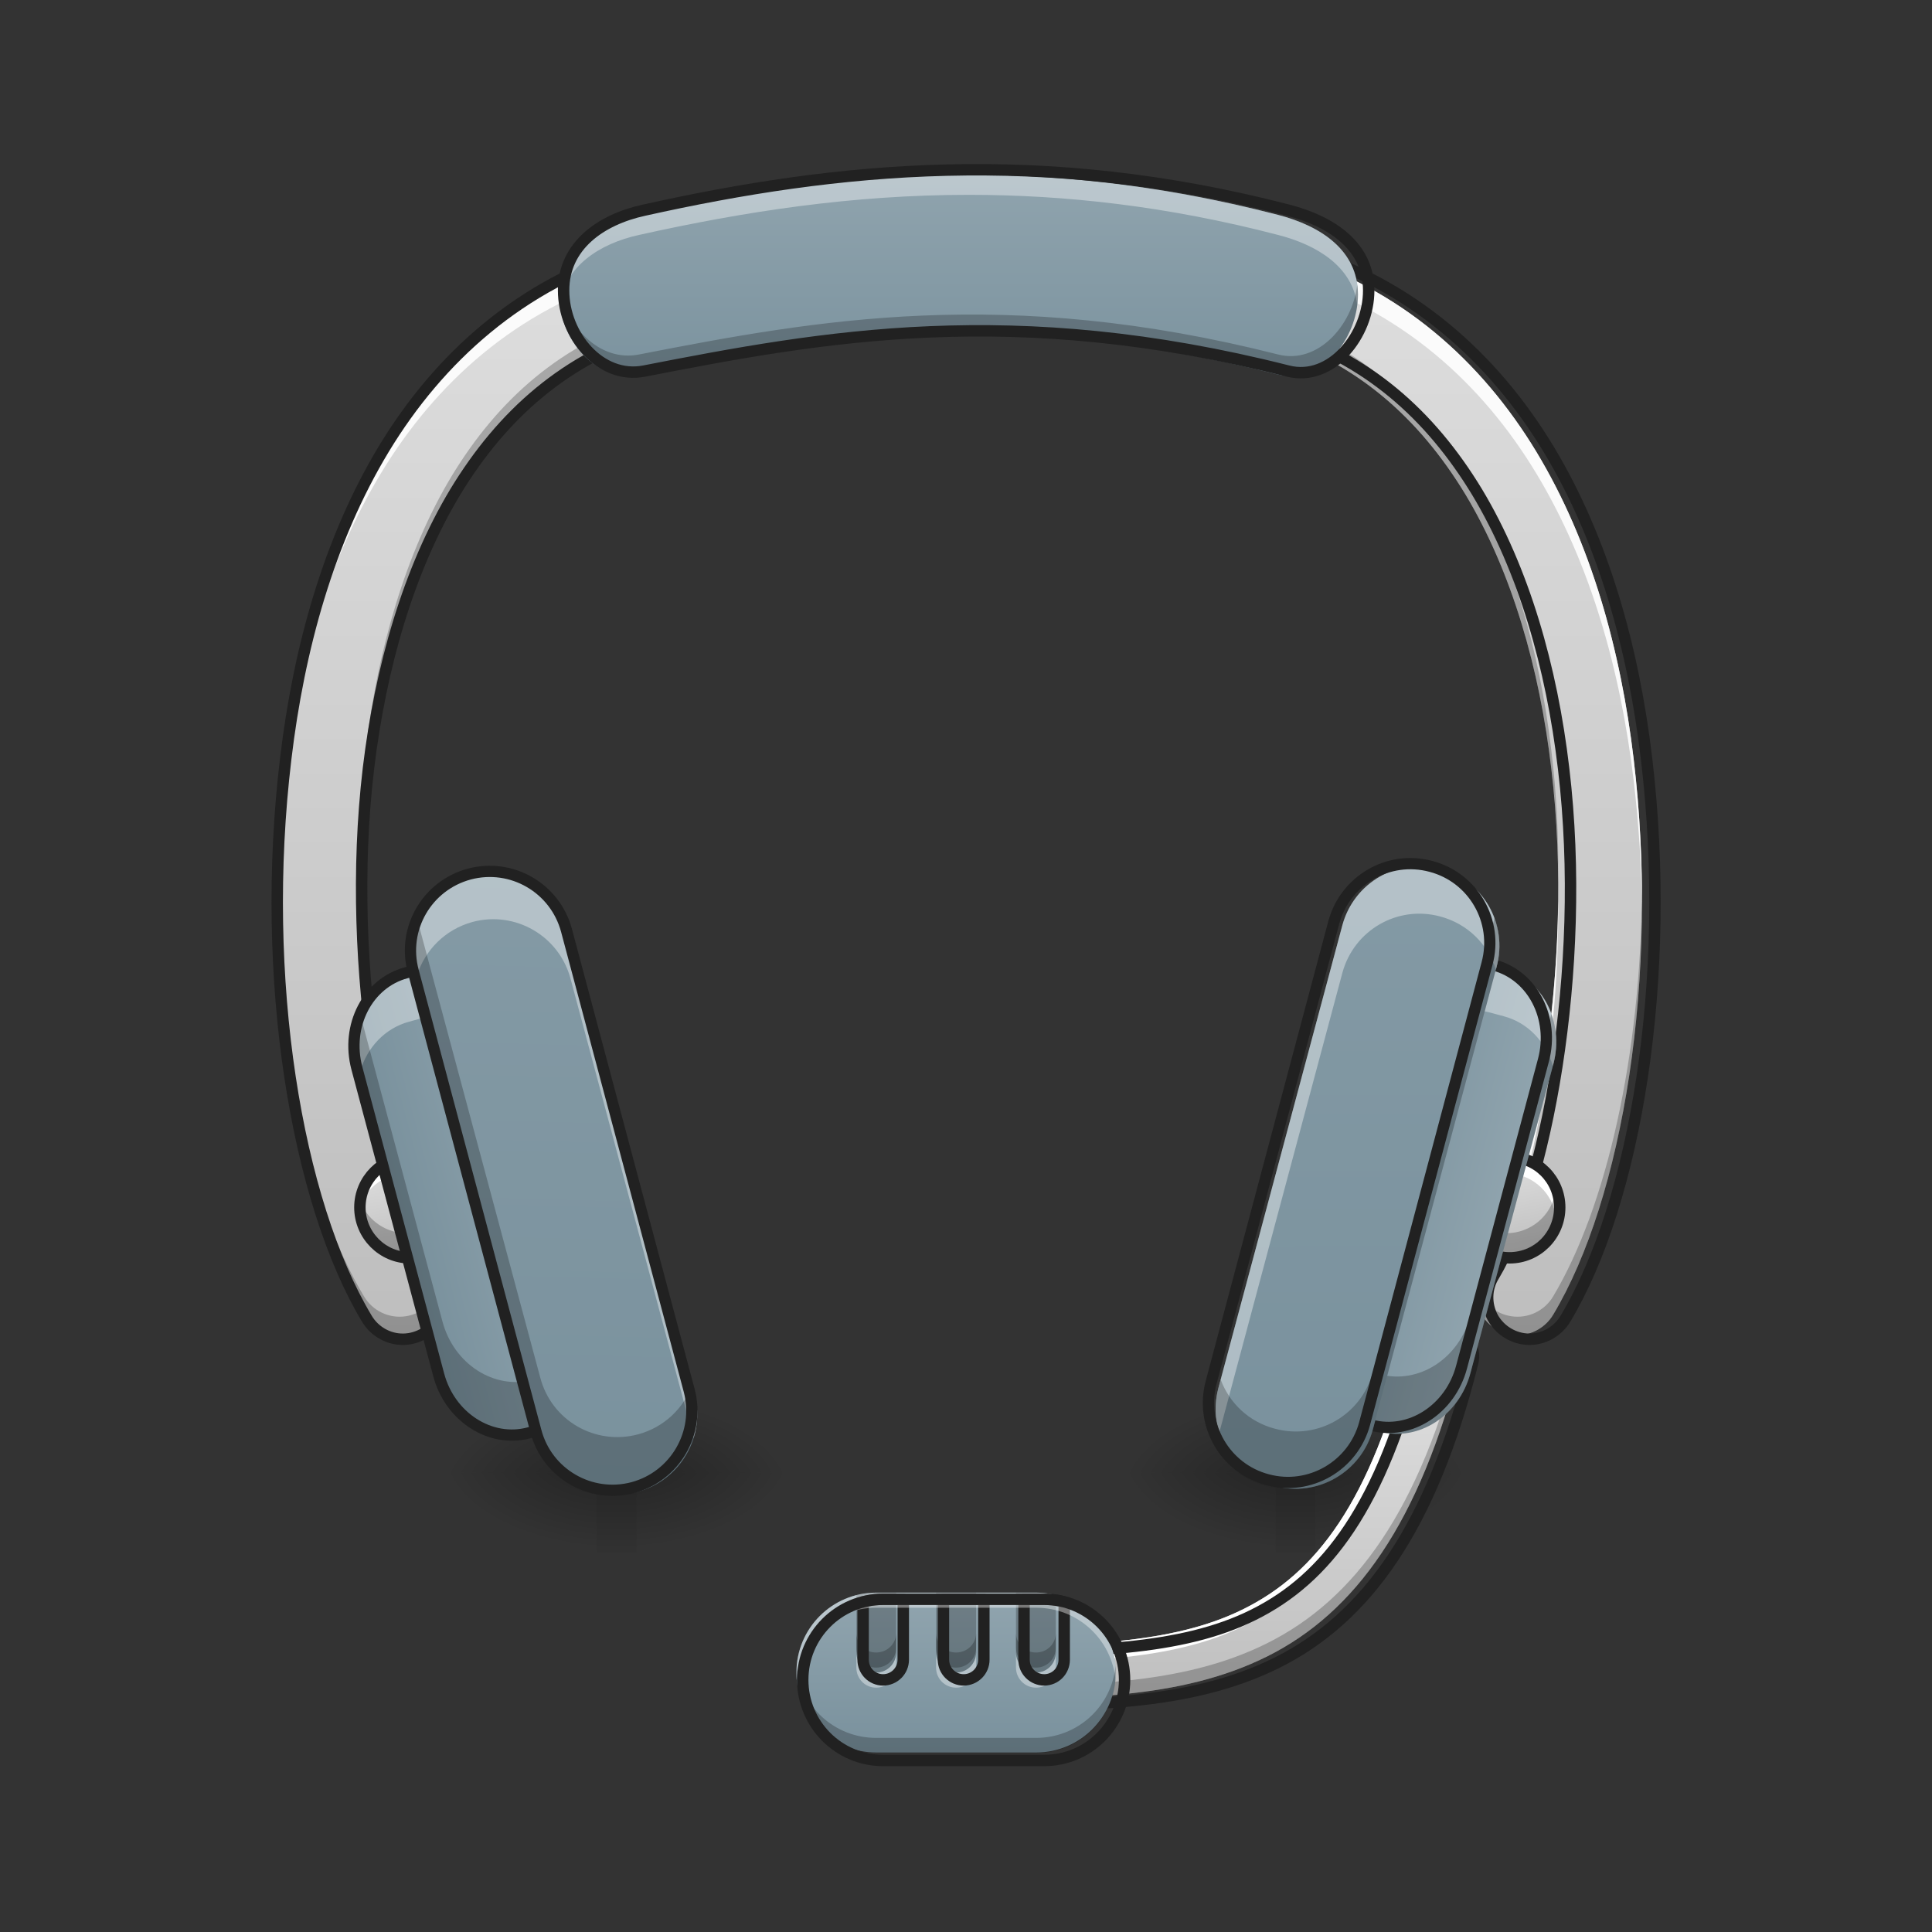 <?xml version="1.0" encoding="UTF-8"?>
<svg xmlns="http://www.w3.org/2000/svg" xmlns:xlink="http://www.w3.org/1999/xlink" width="32px" height="32px" viewBox="0 0 32 32" version="1.1">
<rect x="0" y="0" width="32" height="32" fill="#333333" stroke="none"/>
<defs>
<linearGradient id="linear0" gradientUnits="userSpaceOnUse" x1="169.333" y1="148.833" x2="169.333" y2="-168.667" gradientTransform="matrix(0.063,0,0,0.063,0,13.439)">
<stop offset="0" style="stop-color:rgb(74.118%,74.118%,74.118%);stop-opacity:1;"/>
<stop offset="1" style="stop-color:rgb(87.843%,87.843%,87.843%);stop-opacity:1;"/>
</linearGradient>
<linearGradient id="linear1" gradientUnits="userSpaceOnUse" x1="328.083" y1="148.833" x2="328.083" y2="-168.667" gradientTransform="matrix(0.063,0,0,0.063,0,13.439)">
<stop offset="0" style="stop-color:rgb(74.118%,74.118%,74.118%);stop-opacity:1;"/>
<stop offset="1" style="stop-color:rgb(87.843%,87.843%,87.843%);stop-opacity:1;"/>
</linearGradient>
<linearGradient id="linear2" gradientUnits="userSpaceOnUse" x1="254" y1="-105.167" x2="254" y2="-168.667" gradientTransform="matrix(0.063,0,0,0.063,0,13.439)">
<stop offset="0" style="stop-color:rgb(47.059%,56.471%,61.176%);stop-opacity:1;"/>
<stop offset="1" style="stop-color:rgb(56.471%,64.314%,68.235%);stop-opacity:1;"/>
</linearGradient>
<linearGradient id="linear3" gradientUnits="userSpaceOnUse" x1="254" y1="233.5" x2="254" y2="254.667" gradientTransform="matrix(0.003,0,0,0.063,20.797,9.8)">
<stop offset="0" style="stop-color:rgb(0%,0%,0%);stop-opacity:0.275;"/>
<stop offset="1" style="stop-color:rgb(0%,0%,0%);stop-opacity:0;"/>
</linearGradient>
<radialGradient id="radial0" gradientUnits="userSpaceOnUse" cx="450.909" cy="189.579" fx="450.909" fy="189.579" r="21.167" gradientTransform="matrix(0,-0.078,-0.141,-0,48.121,59.957)">
<stop offset="0" style="stop-color:rgb(0%,0%,0%);stop-opacity:0.314;"/>
<stop offset="0.222" style="stop-color:rgb(0%,0%,0%);stop-opacity:0.275;"/>
<stop offset="1" style="stop-color:rgb(0%,0%,0%);stop-opacity:0;"/>
</radialGradient>
<radialGradient id="radial1" gradientUnits="userSpaceOnUse" cx="450.909" cy="189.579" fx="450.909" fy="189.579" r="21.167" gradientTransform="matrix(-0,0.078,0.141,0,-5.203,-11.166)">
<stop offset="0" style="stop-color:rgb(0%,0%,0%);stop-opacity:0.314;"/>
<stop offset="0.222" style="stop-color:rgb(0%,0%,0%);stop-opacity:0.275;"/>
<stop offset="1" style="stop-color:rgb(0%,0%,0%);stop-opacity:0;"/>
</radialGradient>
<radialGradient id="radial2" gradientUnits="userSpaceOnUse" cx="450.909" cy="189.579" fx="450.909" fy="189.579" r="21.167" gradientTransform="matrix(-0,-0.078,0.141,-0,-5.203,59.957)">
<stop offset="0" style="stop-color:rgb(0%,0%,0%);stop-opacity:0.314;"/>
<stop offset="0.222" style="stop-color:rgb(0%,0%,0%);stop-opacity:0.275;"/>
<stop offset="1" style="stop-color:rgb(0%,0%,0%);stop-opacity:0;"/>
</radialGradient>
<radialGradient id="radial3" gradientUnits="userSpaceOnUse" cx="450.909" cy="189.579" fx="450.909" fy="189.579" r="21.167" gradientTransform="matrix(0,0.078,-0.141,0,48.121,-11.166)">
<stop offset="0" style="stop-color:rgb(0%,0%,0%);stop-opacity:0.314;"/>
<stop offset="0.222" style="stop-color:rgb(0%,0%,0%);stop-opacity:0.275;"/>
<stop offset="1" style="stop-color:rgb(0%,0%,0%);stop-opacity:0;"/>
</radialGradient>
<linearGradient id="linear4" gradientUnits="userSpaceOnUse" x1="254" y1="233.5" x2="254" y2="254.667" gradientTransform="matrix(0.003,0,0,0.063,9.551,9.8)">
<stop offset="0" style="stop-color:rgb(0%,0%,0%);stop-opacity:0.275;"/>
<stop offset="1" style="stop-color:rgb(0%,0%,0%);stop-opacity:0;"/>
</linearGradient>
<radialGradient id="radial4" gradientUnits="userSpaceOnUse" cx="450.909" cy="189.579" fx="450.909" fy="189.579" r="21.167" gradientTransform="matrix(0,-0.078,-0.141,-0,36.875,59.957)">
<stop offset="0" style="stop-color:rgb(0%,0%,0%);stop-opacity:0.314;"/>
<stop offset="0.222" style="stop-color:rgb(0%,0%,0%);stop-opacity:0.275;"/>
<stop offset="1" style="stop-color:rgb(0%,0%,0%);stop-opacity:0;"/>
</radialGradient>
<radialGradient id="radial5" gradientUnits="userSpaceOnUse" cx="450.909" cy="189.579" fx="450.909" fy="189.579" r="21.167" gradientTransform="matrix(-0,0.078,0.141,0,-16.449,-11.166)">
<stop offset="0" style="stop-color:rgb(0%,0%,0%);stop-opacity:0.314;"/>
<stop offset="0.222" style="stop-color:rgb(0%,0%,0%);stop-opacity:0.275;"/>
<stop offset="1" style="stop-color:rgb(0%,0%,0%);stop-opacity:0;"/>
</radialGradient>
<radialGradient id="radial6" gradientUnits="userSpaceOnUse" cx="450.909" cy="189.579" fx="450.909" fy="189.579" r="21.167" gradientTransform="matrix(-0,-0.078,0.141,-0,-16.449,59.957)">
<stop offset="0" style="stop-color:rgb(0%,0%,0%);stop-opacity:0.314;"/>
<stop offset="0.222" style="stop-color:rgb(0%,0%,0%);stop-opacity:0.275;"/>
<stop offset="1" style="stop-color:rgb(0%,0%,0%);stop-opacity:0;"/>
</radialGradient>
<radialGradient id="radial7" gradientUnits="userSpaceOnUse" cx="450.909" cy="189.579" fx="450.909" fy="189.579" r="21.167" gradientTransform="matrix(0,0.078,-0.141,0,36.875,-11.166)">
<stop offset="0" style="stop-color:rgb(0%,0%,0%);stop-opacity:0.314;"/>
<stop offset="0.222" style="stop-color:rgb(0%,0%,0%);stop-opacity:0.275;"/>
<stop offset="1" style="stop-color:rgb(0%,0%,0%);stop-opacity:0;"/>
</radialGradient>
<linearGradient id="linear5" gradientUnits="userSpaceOnUse" x1="111.125" y1="154.125" x2="105.833" y2="127.667" gradientTransform="matrix(0.063,0,0,0.063,18.168,11.123)">
<stop offset="0" style="stop-color:rgb(74.118%,74.118%,74.118%);stop-opacity:1;"/>
<stop offset="1" style="stop-color:rgb(87.843%,87.843%,87.843%);stop-opacity:1;"/>
</linearGradient>
<linearGradient id="linear6" gradientUnits="userSpaceOnUse" x1="111.125" y1="154.125" x2="105.833" y2="127.667" gradientTransform="matrix(0.063,0,0,0.063,-0.041,11.123)">
<stop offset="0" style="stop-color:rgb(74.118%,74.118%,74.118%);stop-opacity:1;"/>
<stop offset="1" style="stop-color:rgb(87.843%,87.843%,87.843%);stop-opacity:1;"/>
</linearGradient>
<linearGradient id="linear7" gradientUnits="userSpaceOnUse" x1="67.603" y1="158.926" x2="110.936" y2="158.926" gradientTransform="matrix(0.06,-0.016,0.016,0.06,-0.041,11.785)">
<stop offset="0" style="stop-color:rgb(47.059%,56.471%,61.176%);stop-opacity:1;"/>
<stop offset="1" style="stop-color:rgb(56.471%,64.314%,68.235%);stop-opacity:1;"/>
</linearGradient>
<linearGradient id="linear8" gradientUnits="userSpaceOnUse" x1="349.25" y1="222.917" x2="349.25" y2="127.667" gradientTransform="matrix(0.063,0,0,0.063,-0.041,14.431)">
<stop offset="0" style="stop-color:rgb(74.118%,74.118%,74.118%);stop-opacity:1;"/>
<stop offset="1" style="stop-color:rgb(87.843%,87.843%,87.843%);stop-opacity:1;"/>
</linearGradient>
<linearGradient id="linear9" gradientUnits="userSpaceOnUse" x1="379.561" y1="25.976" x2="422.894" y2="25.976" gradientTransform="matrix(0.06,0.016,-0.016,0.06,-0.041,11.785)">
<stop offset="0" style="stop-color:rgb(47.059%,56.471%,61.176%);stop-opacity:1;"/>
<stop offset="1" style="stop-color:rgb(56.471%,64.314%,68.235%);stop-opacity:1;"/>
</linearGradient>
<linearGradient id="linear10" gradientUnits="userSpaceOnUse" x1="428.452" y1="126.934" x2="324.364" y2="-261.53" gradientTransform="matrix(0.06,0.016,-0.016,0.06,-0.041,11.785)">
<stop offset="0" style="stop-color:rgb(47.059%,56.471%,61.176%);stop-opacity:1;"/>
<stop offset="1" style="stop-color:rgb(56.471%,64.314%,68.235%);stop-opacity:1;"/>
</linearGradient>
<linearGradient id="linear11" gradientUnits="userSpaceOnUse" x1="100.39" y1="279.593" x2="217.44" y2="-116.354" gradientTransform="matrix(0.06,-0.016,0.016,0.06,-0.041,11.785)">
<stop offset="0" style="stop-color:rgb(47.059%,56.471%,61.176%);stop-opacity:1;"/>
<stop offset="1" style="stop-color:rgb(56.471%,64.314%,68.235%);stop-opacity:1;"/>
</linearGradient>
<linearGradient id="linear12" gradientUnits="userSpaceOnUse" x1="254" y1="233.5" x2="254" y2="191.167" gradientTransform="matrix(0.063,0,0,0.063,-0.041,14.431)">
<stop offset="0" style="stop-color:rgb(47.059%,56.471%,61.176%);stop-opacity:1;"/>
<stop offset="1" style="stop-color:rgb(56.471%,64.314%,68.235%);stop-opacity:1;"/>
</linearGradient>
</defs>
<g id="surface1">
<path style=" stroke:none;fill-rule:nonzero;fill:url(#linear0);" d="M 10.57 4.191 C 10.508 4.195 10.445 4.203 10.387 4.223 C 8.559 4.773 7.215 5.984 6.309 7.48 C 5.402 8.98 4.91 10.766 4.695 12.574 C 4.262 16.188 4.875 19.852 6.027 21.773 C 6.152 21.984 6.383 22.117 6.629 22.113 C 6.875 22.109 7.102 21.973 7.223 21.758 C 7.34 21.539 7.332 21.277 7.203 21.066 C 6.371 19.676 5.66 16.066 6.055 12.734 C 6.254 11.07 6.715 9.465 7.48 8.191 C 8.25 6.922 9.301 5.98 10.781 5.539 C 11.113 5.441 11.324 5.113 11.27 4.77 C 11.219 4.43 10.914 4.18 10.57 4.191 Z M 10.57 4.191 "/>
<path style=" stroke:none;fill-rule:nonzero;fill:url(#linear1);" d="M 21.164 4.191 C 20.82 4.191 20.527 4.441 20.48 4.781 C 20.434 5.121 20.641 5.445 20.973 5.539 C 22.453 5.98 23.504 6.922 24.273 8.191 C 25.039 9.465 25.5 11.07 25.695 12.734 C 26.094 16.066 25.383 19.676 24.551 21.066 C 24.418 21.277 24.414 21.539 24.531 21.758 C 24.652 21.973 24.879 22.109 25.125 22.113 C 25.371 22.117 25.602 21.984 25.727 21.773 C 26.879 19.852 27.488 16.188 27.059 12.574 C 26.844 10.766 26.352 8.98 25.445 7.48 C 24.539 5.984 23.195 4.773 21.367 4.223 C 21.301 4.203 21.23 4.191 21.164 4.191 Z M 21.164 4.191 "/>
<path style=" stroke:none;fill-rule:nonzero;fill:rgb(100%,100%,100%);fill-opacity:0.89;" d="M 10.57 4.191 C 10.508 4.195 10.445 4.203 10.387 4.223 C 8.559 4.773 7.215 5.984 6.309 7.48 C 5.402 8.98 4.91 10.766 4.695 12.574 C 4.594 13.422 4.551 14.273 4.555 15.105 C 4.562 14.387 4.605 13.656 4.695 12.93 C 4.91 11.125 5.402 9.34 6.309 7.84 C 7.215 6.34 8.559 5.129 10.387 4.582 C 10.445 4.562 10.508 4.551 10.57 4.551 C 10.887 4.539 11.172 4.75 11.254 5.059 C 11.312 4.848 11.266 4.621 11.129 4.453 C 10.996 4.281 10.785 4.184 10.57 4.191 Z M 5.945 14.891 C 5.918 17.645 6.52 20.285 7.203 21.426 C 7.238 21.48 7.266 21.543 7.281 21.605 C 7.332 21.422 7.305 21.227 7.203 21.066 C 6.547 19.977 5.969 17.512 5.945 14.891 Z M 5.945 14.891 "/>
<path style=" stroke:none;fill-rule:nonzero;fill:rgb(0%,0%,0%);fill-opacity:0.235;" d="M 11.262 4.727 C 11.207 4.969 11.023 5.164 10.781 5.234 C 9.301 5.68 8.25 6.617 7.48 7.887 C 6.715 9.16 6.254 10.766 6.055 12.43 C 5.973 13.137 5.938 13.852 5.945 14.559 C 5.949 13.949 5.984 13.34 6.055 12.734 C 6.254 11.07 6.715 9.465 7.48 8.191 C 8.25 6.922 9.301 5.98 10.781 5.539 C 11.133 5.438 11.344 5.082 11.262 4.727 Z M 4.555 14.766 C 4.535 17.602 5.109 20.242 6.027 21.773 C 6.199 22.062 6.555 22.188 6.871 22.062 C 7.184 21.941 7.363 21.605 7.289 21.277 C 7.227 21.551 7 21.758 6.723 21.801 C 6.445 21.844 6.168 21.711 6.027 21.469 C 5.141 19.992 4.574 17.488 4.555 14.766 Z M 4.555 14.766 "/>
<path style=" stroke:none;fill-rule:nonzero;fill:rgb(100%,100%,100%);fill-opacity:0.89;" d="M 21.164 4.191 C 20.949 4.191 20.746 4.289 20.617 4.461 C 20.484 4.629 20.441 4.848 20.496 5.055 C 20.578 4.758 20.852 4.547 21.164 4.551 C 21.23 4.551 21.301 4.562 21.367 4.582 C 23.195 5.129 24.539 6.34 25.445 7.84 C 26.352 9.34 26.844 11.125 27.059 12.93 C 27.145 13.656 27.191 14.387 27.195 15.105 C 27.203 14.273 27.16 13.422 27.059 12.574 C 26.844 10.766 26.352 8.98 25.445 7.48 C 24.539 5.984 23.195 4.773 21.367 4.223 C 21.301 4.203 21.23 4.191 21.164 4.191 Z M 25.809 14.891 C 25.785 17.512 25.203 19.977 24.551 21.066 C 24.449 21.227 24.422 21.422 24.473 21.605 C 24.488 21.543 24.516 21.48 24.551 21.426 C 25.234 20.285 25.836 17.645 25.809 14.891 Z M 25.809 14.891 "/>
<path style="fill:none;stroke-width:3;stroke-linecap:round;stroke-linejoin:miter;stroke:rgb(12.941%,12.941%,12.941%);stroke-opacity:1;stroke-miterlimit:4;" d="M 169.109 -147.944 C 168.109 -147.881 167.109 -147.756 166.172 -147.444 C 136.924 -138.632 115.426 -119.259 100.928 -95.324 C 86.429 -71.326 78.555 -42.766 75.118 -13.832 C 68.181 43.975 77.993 102.595 96.428 133.342 C 98.428 136.716 102.115 138.841 106.052 138.779 C 109.989 138.716 113.614 136.529 115.551 133.092 C 117.426 129.592 117.301 125.405 115.239 122.03 C 101.928 99.782 90.554 42.038 96.866 -11.269 C 100.053 -37.892 107.427 -63.577 119.676 -83.95 C 131.987 -104.261 148.798 -119.322 172.484 -126.383 C 177.796 -127.946 181.17 -133.195 180.295 -138.695 C 179.483 -144.132 174.608 -148.131 169.109 -147.944 Z M 169.109 -147.944 " transform="matrix(0.063,0,0,0.063,0,13.439)"/>
<path style=" stroke:none;fill-rule:nonzero;fill:rgb(0%,0%,0%);fill-opacity:0.235;" d="M 20.492 4.727 C 20.41 5.082 20.621 5.438 20.973 5.539 C 22.453 5.98 23.504 6.922 24.273 8.191 C 25.039 9.465 25.5 11.07 25.695 12.734 C 25.77 13.34 25.805 13.949 25.809 14.559 C 25.816 13.852 25.781 13.137 25.695 12.43 C 25.5 10.766 25.039 9.16 24.273 7.887 C 23.504 6.617 22.453 5.68 20.973 5.234 C 20.73 5.164 20.547 4.973 20.492 4.727 Z M 27.195 14.766 C 27.176 17.488 26.609 19.992 25.727 21.469 C 25.586 21.711 25.309 21.844 25.031 21.801 C 24.75 21.758 24.527 21.551 24.465 21.273 C 24.391 21.605 24.57 21.938 24.883 22.062 C 25.199 22.188 25.555 22.062 25.727 21.773 C 26.645 20.242 27.219 17.602 27.195 14.766 Z M 27.195 14.766 "/>
<path style="fill:none;stroke-width:3;stroke-linecap:round;stroke-linejoin:miter;stroke:rgb(12.941%,12.941%,12.941%);stroke-opacity:1;stroke-miterlimit:4;" d="M 338.593 -147.944 C 333.093 -147.944 328.406 -143.944 327.656 -138.507 C 326.906 -133.07 330.218 -127.883 335.53 -126.383 C 359.216 -119.322 376.027 -104.261 388.338 -83.95 C 400.587 -63.577 407.961 -37.892 411.086 -11.269 C 417.46 42.038 406.086 99.782 392.775 122.03 C 390.65 125.405 390.588 129.592 392.463 133.092 C 394.4 136.529 398.024 138.716 401.962 138.779 C 405.899 138.841 409.586 136.716 411.586 133.342 C 430.021 102.595 439.771 43.975 432.896 -13.832 C 429.459 -42.766 421.585 -71.326 407.086 -95.324 C 392.588 -119.259 371.09 -138.632 341.842 -147.444 C 340.78 -147.756 339.655 -147.944 338.593 -147.944 Z M 338.593 -147.944 " transform="matrix(0.063,0,0,0.063,0,13.439)"/>
<path style=" stroke:none;fill-rule:nonzero;fill:url(#linear2);" d="M 10.586 3.559 C 13.766 2.852 17.125 2.512 21.168 3.559 C 21.879 3.742 22.492 4.148 22.492 4.879 C 22.492 5.613 21.879 6.383 21.168 6.203 C 16.652 5.059 13.527 5.629 10.586 6.203 C 9.863 6.344 9.262 5.613 9.262 4.879 C 9.262 4.148 9.867 3.715 10.586 3.559 Z M 10.586 3.559 "/>
<path style=" stroke:none;fill-rule:nonzero;fill:rgb(100%,100%,100%);fill-opacity:0.392;" d="M 16.047 2.895 C 14.117 2.895 12.324 3.172 10.586 3.559 C 9.867 3.715 9.262 4.148 9.262 4.879 C 9.262 4.938 9.266 4.992 9.273 5.047 C 9.355 4.414 9.926 4.035 10.586 3.891 C 12.324 3.504 14.117 3.227 16.047 3.227 C 17.645 3.227 19.336 3.414 21.168 3.891 C 21.824 4.059 22.395 4.418 22.48 5.047 C 22.488 4.992 22.492 4.938 22.492 4.879 C 22.492 4.148 21.879 3.742 21.168 3.559 C 19.336 3.086 17.645 2.895 16.047 2.895 Z M 16.047 2.895 "/>
<path style=" stroke:none;fill-rule:nonzero;fill:rgb(0%,0%,0%);fill-opacity:0.235;" d="M 9.273 4.719 C 9.266 4.77 9.262 4.824 9.262 4.879 C 9.262 5.613 9.863 6.344 10.586 6.203 C 13.527 5.629 16.652 5.059 21.168 6.203 C 21.879 6.383 22.492 5.613 22.492 4.879 C 22.492 4.824 22.488 4.77 22.48 4.719 C 22.398 5.395 21.824 6.039 21.168 5.871 C 16.652 4.727 13.527 5.297 10.586 5.871 C 9.922 6.004 9.355 5.391 9.273 4.719 Z M 9.273 4.719 "/>
<path style="fill:none;stroke-width:3;stroke-linecap:round;stroke-linejoin:round;stroke:rgb(12.941%,12.941%,12.941%);stroke-opacity:1;stroke-miterlimit:4;" d="M 169.359 -158.068 C 220.229 -169.379 273.974 -174.816 338.655 -158.068 C 350.029 -155.131 359.841 -148.631 359.841 -136.945 C 359.841 -125.196 350.029 -112.885 338.655 -115.759 C 266.412 -134.07 216.417 -124.946 169.359 -115.759 C 157.797 -113.51 148.173 -125.196 148.173 -136.945 C 148.173 -148.631 157.86 -155.568 169.359 -158.068 Z M 169.359 -158.068 " transform="matrix(0.063,0,0,0.063,0,13.439)"/>
<path style=" stroke:none;fill-rule:nonzero;fill:url(#linear3);" d="M 21.129 24.395 L 21.789 24.395 L 21.789 25.719 L 21.129 25.719 Z M 21.129 24.395 "/>
<path style=" stroke:none;fill-rule:nonzero;fill:url(#radial0);" d="M 21.789 24.395 L 24.438 24.395 L 24.438 23.074 L 21.789 23.074 Z M 21.789 24.395 "/>
<path style=" stroke:none;fill-rule:nonzero;fill:url(#radial1);" d="M 21.129 24.395 L 18.48 24.395 L 18.48 25.719 L 21.129 25.719 Z M 21.129 24.395 "/>
<path style=" stroke:none;fill-rule:nonzero;fill:url(#radial2);" d="M 21.129 24.395 L 18.48 24.395 L 18.48 23.074 L 21.129 23.074 Z M 21.129 24.395 "/>
<path style=" stroke:none;fill-rule:nonzero;fill:url(#radial3);" d="M 21.789 24.395 L 24.438 24.395 L 24.438 25.719 L 21.789 25.719 Z M 21.789 24.395 "/>
<path style=" stroke:none;fill-rule:nonzero;fill:url(#linear4);" d="M 9.883 24.395 L 10.543 24.395 L 10.543 25.719 L 9.883 25.719 Z M 9.883 24.395 "/>
<path style=" stroke:none;fill-rule:nonzero;fill:url(#radial4);" d="M 10.543 24.395 L 13.191 24.395 L 13.191 23.074 L 10.543 23.074 Z M 10.543 24.395 "/>
<path style=" stroke:none;fill-rule:nonzero;fill:url(#radial5);" d="M 9.883 24.395 L 7.234 24.395 L 7.234 25.719 L 9.883 25.719 Z M 9.883 24.395 "/>
<path style=" stroke:none;fill-rule:nonzero;fill:url(#radial6);" d="M 9.883 24.395 L 7.234 24.395 L 7.234 23.074 L 9.883 23.074 Z M 9.883 24.395 "/>
<path style=" stroke:none;fill-rule:nonzero;fill:url(#radial7);" d="M 10.543 24.395 L 13.191 24.395 L 13.191 25.719 L 10.543 25.719 Z M 10.543 24.395 "/>
<path style=" stroke:none;fill-rule:nonzero;fill:url(#linear5);" d="M 24.949 19.102 C 25.406 19.102 25.773 19.473 25.773 19.93 C 25.773 20.387 25.406 20.758 24.949 20.758 C 24.492 20.758 24.121 20.387 24.121 19.93 C 24.121 19.473 24.492 19.102 24.949 19.102 Z M 24.949 19.102 "/>
<path style=" stroke:none;fill-rule:nonzero;fill:rgb(100%,100%,100%);fill-opacity:1;" d="M 24.949 19.102 C 24.488 19.102 24.121 19.473 24.121 19.93 C 24.121 19.988 24.129 20.043 24.137 20.094 C 24.215 19.719 24.547 19.434 24.949 19.434 C 25.348 19.434 25.684 19.719 25.758 20.094 C 25.77 20.043 25.773 19.988 25.773 19.93 C 25.773 19.473 25.406 19.102 24.949 19.102 Z M 24.949 19.102 "/>
<path style=" stroke:none;fill-rule:nonzero;fill:rgb(0%,0%,0%);fill-opacity:0.235;" d="M 24.949 20.758 C 24.488 20.758 24.121 20.387 24.121 19.93 C 24.121 19.875 24.129 19.816 24.137 19.766 C 24.215 20.145 24.547 20.426 24.949 20.426 C 25.348 20.426 25.684 20.145 25.758 19.766 C 25.77 19.816 25.773 19.875 25.773 19.93 C 25.773 20.387 25.406 20.758 24.949 20.758 Z M 24.949 20.758 "/>
<path style="fill:none;stroke-width:3;stroke-linecap:round;stroke-linejoin:round;stroke:rgb(12.941%,12.941%,12.941%);stroke-opacity:1;stroke-miterlimit:4;" d="M 108.496 127.637 C 115.808 127.637 121.682 133.574 121.682 140.886 C 121.682 148.198 115.808 154.135 108.496 154.135 C 101.184 154.135 95.247 148.198 95.247 140.886 C 95.247 133.574 101.184 127.637 108.496 127.637 Z M 108.496 127.637 " transform="matrix(0.063,0,0,0.063,18.168,11.123)"/>
<path style=" stroke:none;fill-rule:nonzero;fill:url(#linear6);" d="M 6.738 19.102 C 7.195 19.102 7.566 19.473 7.566 19.93 C 7.566 20.387 7.195 20.758 6.738 20.758 C 6.285 20.758 5.914 20.387 5.914 19.93 C 5.914 19.473 6.285 19.102 6.738 19.102 Z M 6.738 19.102 "/>
<path style=" stroke:none;fill-rule:nonzero;fill:rgb(100%,100%,100%);fill-opacity:1;" d="M 6.738 19.102 C 6.281 19.102 5.914 19.473 5.914 19.93 C 5.914 19.988 5.918 20.043 5.93 20.094 C 6.004 19.719 6.34 19.434 6.738 19.434 C 7.141 19.434 7.473 19.719 7.551 20.094 C 7.562 20.043 7.566 19.988 7.566 19.93 C 7.566 19.473 7.199 19.102 6.738 19.102 Z M 6.738 19.102 "/>
<path style=" stroke:none;fill-rule:nonzero;fill:rgb(0%,0%,0%);fill-opacity:0.235;" d="M 6.738 20.758 C 6.281 20.758 5.914 20.387 5.914 19.93 C 5.914 19.875 5.918 19.816 5.93 19.766 C 6.004 20.145 6.34 20.426 6.738 20.426 C 7.141 20.426 7.473 20.145 7.551 19.766 C 7.562 19.816 7.566 19.875 7.566 19.93 C 7.566 20.387 7.199 20.758 6.738 20.758 Z M 6.738 20.758 "/>
<path style="fill:none;stroke-width:3;stroke-linecap:round;stroke-linejoin:round;stroke:rgb(12.941%,12.941%,12.941%);stroke-opacity:1;stroke-miterlimit:4;" d="M 108.453 127.637 C 115.765 127.637 121.702 133.574 121.702 140.886 C 121.702 148.198 115.765 154.135 108.453 154.135 C 101.204 154.135 95.267 148.198 95.267 140.886 C 95.267 133.574 101.204 127.637 108.453 127.637 Z M 108.453 127.637 " transform="matrix(0.063,0,0,0.063,-0.041,11.123)"/>
<path style=" stroke:none;fill-rule:nonzero;fill:url(#linear7);" d="M 6.777 16.133 L 7.008 16.07 C 7.648 15.898 8.324 16.332 8.512 17.039 L 9.883 22.148 C 10.07 22.855 9.703 23.566 9.062 23.738 L 8.832 23.801 C 8.191 23.973 7.516 23.539 7.328 22.836 L 5.957 17.723 C 5.77 17.016 6.137 16.305 6.777 16.133 Z M 6.777 16.133 "/>
<path style=" stroke:none;fill-rule:nonzero;fill:rgb(100%,100%,100%);fill-opacity:0.392;" d="M 7.309 16.035 C 7.211 16.031 7.109 16.043 7.008 16.07 L 6.777 16.133 C 6.133 16.305 5.766 17.016 5.957 17.723 L 5.965 17.746 C 6.082 17.348 6.375 17.031 6.777 16.922 L 7.008 16.859 C 7.652 16.688 8.324 17.117 8.512 17.828 L 9.879 22.918 C 9.945 22.68 9.953 22.414 9.883 22.148 L 8.512 17.039 C 8.352 16.441 7.852 16.039 7.309 16.035 Z M 7.309 16.035 "/>
<path style=" stroke:none;fill-rule:nonzero;fill:rgb(0%,0%,0%);fill-opacity:0.235;" d="M 5.988 16.883 C 5.895 17.141 5.879 17.43 5.957 17.723 L 7.328 22.836 C 7.516 23.543 8.188 23.973 8.832 23.801 L 9.062 23.738 C 9.707 23.566 10.074 22.859 9.883 22.148 L 9.855 22.039 C 9.723 22.402 9.441 22.691 9.062 22.789 L 8.832 22.852 C 8.188 23.027 7.516 22.594 7.328 21.887 Z M 5.988 16.883 "/>
<path style="fill:none;stroke-width:3;stroke-linecap:round;stroke-linejoin:round;stroke:rgb(12.941%,12.941%,12.941%);stroke-opacity:1;stroke-miterlimit:4;" d="M 87.358 95.42 L 91.179 95.409 C 101.79 95.405 110.438 104.904 110.408 116.606 L 110.439 201.24 C 110.409 212.943 101.791 222.409 91.18 222.412 L 87.359 222.424 C 76.748 222.427 68.1 212.928 68.114 201.286 L 68.099 116.592 C 68.129 104.889 76.747 95.423 87.358 95.42 Z M 87.358 95.42 " transform="matrix(0.06,-0.016,0.016,0.06,-0.041,11.785)"/>
<path style=" stroke:none;fill-rule:nonzero;fill:url(#linear8);" d="M 23.789 21.969 C 23.582 21.961 23.398 22.102 23.348 22.305 C 22.703 24.883 21.793 26.055 20.602 26.648 C 19.41 27.246 17.82 27.266 15.836 27.266 C 15.68 27.262 15.531 27.348 15.453 27.484 C 15.371 27.617 15.371 27.789 15.453 27.922 C 15.531 28.059 15.68 28.145 15.836 28.141 C 17.82 28.141 19.539 28.16 20.992 27.434 C 22.445 26.707 23.52 25.23 24.199 22.516 C 24.234 22.387 24.207 22.25 24.125 22.145 C 24.047 22.035 23.922 21.973 23.789 21.969 Z M 23.789 21.969 "/>
<path style=" stroke:none;fill-rule:nonzero;fill:rgb(100%,100%,100%);fill-opacity:1;" d="M 23.789 21.969 C 23.582 21.961 23.398 22.102 23.348 22.305 C 22.703 24.883 21.793 26.055 20.602 26.648 C 19.41 27.246 17.82 27.266 15.836 27.266 C 15.695 27.266 15.559 27.332 15.477 27.445 C 15.395 27.559 15.371 27.707 15.414 27.844 C 15.477 27.664 15.645 27.543 15.836 27.543 C 17.82 27.543 19.41 27.523 20.602 26.93 C 21.793 26.332 22.703 25.164 23.348 22.582 C 23.398 22.379 23.582 22.238 23.789 22.246 C 23.973 22.25 24.133 22.371 24.191 22.547 C 24.195 22.535 24.195 22.527 24.199 22.516 C 24.234 22.387 24.207 22.25 24.125 22.145 C 24.047 22.035 23.922 21.973 23.789 21.969 Z M 23.789 21.969 "/>
<path style=" stroke:none;fill-rule:nonzero;fill:rgb(0%,0%,0%);fill-opacity:0.235;" d="M 24.199 22.297 C 24.199 22.297 24.199 22.297 24.199 22.301 C 23.52 25.012 22.445 26.488 20.992 27.215 C 19.539 27.941 17.82 27.922 15.836 27.922 C 15.633 27.926 15.457 27.789 15.406 27.594 C 15.371 27.727 15.402 27.867 15.484 27.973 C 15.57 28.082 15.699 28.141 15.836 28.141 C 17.82 28.141 19.539 28.16 20.992 27.434 C 22.445 26.707 23.52 25.23 24.199 22.516 C 24.219 22.445 24.219 22.367 24.199 22.297 Z M 24.199 22.297 "/>
<path style="fill:none;stroke-width:3;stroke-linecap:round;stroke-linejoin:miter;stroke:rgb(12.941%,12.941%,12.941%);stroke-opacity:1;stroke-miterlimit:4;" d="M 381.24 120.591 C 377.928 120.466 374.99 122.716 374.178 125.966 C 363.866 167.212 349.305 185.96 330.245 195.459 C 311.184 205.021 285.749 205.333 254.002 205.333 C 251.502 205.271 249.127 206.645 247.877 208.833 C 246.565 210.958 246.565 213.707 247.877 215.832 C 249.127 218.019 251.502 219.394 254.002 219.332 C 285.749 219.332 313.246 219.644 336.494 208.02 C 359.742 196.396 376.928 172.774 387.802 129.34 C 388.364 127.278 387.927 125.091 386.614 123.403 C 385.364 121.654 383.365 120.654 381.24 120.591 Z M 381.24 120.591 " transform="matrix(0.063,0,0,0.063,-0.041,14.431)"/>
<path style=" stroke:none;fill-rule:nonzero;fill:url(#linear9);" d="M 24.676 15.98 L 24.906 16.043 C 25.547 16.215 25.914 16.926 25.727 17.629 L 24.355 22.742 C 24.168 23.449 23.492 23.883 22.852 23.711 L 22.621 23.648 C 21.98 23.477 21.613 22.762 21.801 22.059 L 23.172 16.945 C 23.359 16.238 24.035 15.809 24.676 15.98 Z M 24.676 15.98 "/>
<path style=" stroke:none;fill-rule:nonzero;fill:rgb(100%,100%,100%);fill-opacity:0.392;" d="M 24.375 15.941 C 23.832 15.949 23.332 16.348 23.172 16.945 L 21.801 22.059 C 21.73 22.324 21.738 22.586 21.809 22.824 L 23.172 17.734 C 23.359 17.027 24.031 16.598 24.676 16.77 L 24.906 16.832 C 25.309 16.938 25.602 17.258 25.719 17.652 L 25.727 17.629 C 25.918 16.922 25.551 16.215 24.906 16.043 L 24.676 15.98 C 24.574 15.953 24.473 15.941 24.375 15.941 Z M 24.375 15.941 "/>
<path style=" stroke:none;fill-rule:nonzero;fill:rgb(0%,0%,0%);fill-opacity:0.235;" d="M 25.695 16.793 L 24.355 21.793 C 24.168 22.504 23.496 22.934 22.852 22.762 L 22.621 22.699 C 22.242 22.598 21.961 22.312 21.832 21.949 L 21.801 22.059 C 21.609 22.766 21.977 23.477 22.621 23.648 L 22.852 23.711 C 23.496 23.883 24.168 23.449 24.355 22.742 L 25.727 17.629 C 25.805 17.34 25.789 17.047 25.695 16.793 Z M 25.695 16.793 "/>
<path style="fill:none;stroke-width:3;stroke-linecap:round;stroke-linejoin:round;stroke:rgb(12.941%,12.941%,12.941%);stroke-opacity:1;stroke-miterlimit:4;" d="M 399.324 -37.509 L 403.145 -37.498 C 413.756 -37.495 422.374 -28.029 422.388 -16.387 L 422.373 68.308 C 422.403 80.01 413.755 89.509 403.144 89.506 L 399.323 89.494 C 388.712 89.491 380.078 79.964 380.064 68.322 L 380.079 -16.372 C 380.049 -28.075 388.713 -37.513 399.324 -37.509 Z M 399.324 -37.509 " transform="matrix(0.06,0.016,-0.016,0.06,-0.041,11.785)"/>
<path style=" stroke:none;fill-rule:nonzero;fill:url(#linear10);" d="M 23.855 14.391 C 24.562 14.578 24.98 15.305 24.789 16.012 L 22.738 23.68 C 22.547 24.383 21.82 24.805 21.117 24.613 C 20.41 24.426 19.992 23.699 20.18 22.992 L 22.234 15.324 C 22.426 14.621 23.148 14.199 23.855 14.391 Z M 23.855 14.391 "/>
<path style=" stroke:none;fill-rule:nonzero;fill:url(#linear11);" d="M 7.828 14.48 C 8.535 14.293 9.258 14.711 9.449 15.418 L 11.504 23.086 C 11.691 23.789 11.273 24.516 10.566 24.707 C 9.863 24.895 9.137 24.477 8.949 23.77 L 6.895 16.102 C 6.703 15.395 7.121 14.672 7.828 14.48 Z M 7.828 14.48 "/>
<path style=" stroke:none;fill-rule:nonzero;fill:rgb(100%,100%,100%);fill-opacity:0.392;" d="M 23.523 14.344 C 22.934 14.336 22.395 14.727 22.234 15.324 L 20.18 22.992 C 20.113 23.246 20.121 23.5 20.195 23.73 L 22.234 16.113 C 22.426 15.406 23.148 14.988 23.855 15.18 C 24.312 15.301 24.648 15.645 24.777 16.062 L 24.789 16.012 C 24.98 15.301 24.562 14.578 23.855 14.391 C 23.746 14.359 23.633 14.344 23.523 14.344 Z M 23.523 14.344 "/>
<path style=" stroke:none;fill-rule:nonzero;fill:rgb(100%,100%,100%);fill-opacity:0.392;" d="M 8.16 14.438 C 8.051 14.438 7.938 14.453 7.828 14.48 C 7.121 14.672 6.703 15.395 6.895 16.102 L 6.906 16.156 C 7.039 15.738 7.371 15.395 7.828 15.27 C 8.535 15.082 9.258 15.5 9.449 16.207 L 11.488 23.82 C 11.562 23.59 11.57 23.336 11.504 23.086 L 9.449 15.418 C 9.289 14.82 8.75 14.43 8.16 14.438 Z M 8.16 14.438 "/>
<path style=" stroke:none;fill-rule:nonzero;fill:rgb(0%,0%,0%);fill-opacity:0.235;" d="M 24.754 15.203 L 22.738 22.73 C 22.547 23.438 21.824 23.855 21.117 23.664 C 20.684 23.551 20.363 23.238 20.219 22.852 L 20.18 22.992 C 19.992 23.703 20.406 24.426 21.117 24.613 C 21.824 24.805 22.547 24.387 22.738 23.68 L 24.789 16.012 C 24.867 15.734 24.848 15.453 24.754 15.203 Z M 24.754 15.203 "/>
<path style=" stroke:none;fill-rule:nonzero;fill:rgb(0%,0%,0%);fill-opacity:0.235;" d="M 6.93 15.297 C 6.836 15.547 6.82 15.824 6.895 16.102 L 8.949 23.77 C 9.137 24.477 9.859 24.895 10.566 24.707 C 11.277 24.516 11.691 23.793 11.504 23.086 L 11.465 22.941 C 11.32 23.328 11 23.641 10.566 23.758 C 9.859 23.945 9.137 23.531 8.949 22.82 Z M 6.93 15.297 "/>
<path style="fill:none;stroke-width:3;stroke-linecap:round;stroke-linejoin:round;stroke:rgb(12.941%,12.941%,12.941%);stroke-opacity:1;stroke-miterlimit:4;" d="M 377.326 -68.904 C 389.028 -68.934 398.495 -59.437 398.465 -47.719 L 398.525 79.269 C 398.478 90.927 388.997 100.455 377.339 100.408 C 365.637 100.439 356.169 90.941 356.139 79.239 L 356.14 -47.764 C 356.186 -59.423 365.607 -68.934 377.326 -68.904 Z M 377.326 -68.904 " transform="matrix(0.06,0.016,-0.016,0.06,-0.041,12.447)"/>
<path style="fill:none;stroke-width:3;stroke-linecap:round;stroke-linejoin:round;stroke:rgb(12.941%,12.941%,12.941%);stroke-opacity:1;stroke-miterlimit:4;" d="M 113.178 64.014 C 124.88 64.044 134.317 73.495 134.347 85.214 L 134.348 212.217 C 134.334 223.859 124.866 233.357 113.148 233.387 C 101.506 233.373 92.009 223.905 92.039 212.203 L 92.038 85.199 C 92.008 73.481 101.459 64.044 113.178 64.014 Z M 113.178 64.014 " transform="matrix(0.06,-0.016,0.016,0.06,-0.041,12.447)"/>
<path style=" stroke:none;fill-rule:nonzero;fill:url(#linear12);" d="M 14.512 26.379 L 17.16 26.379 C 17.891 26.379 18.48 26.973 18.48 27.703 C 18.48 28.434 17.891 29.027 17.16 29.027 L 14.512 29.027 C 13.781 29.027 13.191 28.434 13.191 27.703 C 13.191 26.973 13.781 26.379 14.512 26.379 Z M 14.512 26.379 "/>
<path style=" stroke:none;fill-rule:nonzero;fill:rgb(0%,0%,0%);fill-opacity:0.235;" d="M 14.512 26.379 C 14.398 26.379 14.289 26.395 14.184 26.422 L 14.184 27.371 C 14.184 27.555 14.328 27.703 14.512 27.703 C 14.695 27.703 14.844 27.555 14.844 27.371 L 14.844 26.379 Z M 15.504 26.379 L 15.504 27.371 C 15.504 27.555 15.652 27.703 15.836 27.703 C 16.02 27.703 16.168 27.555 16.168 27.371 L 16.168 26.379 Z M 16.828 26.379 L 16.828 27.371 C 16.828 27.555 16.977 27.703 17.16 27.703 C 17.344 27.703 17.488 27.555 17.488 27.371 L 17.488 26.422 C 17.383 26.395 17.273 26.379 17.16 26.379 Z M 16.828 26.379 "/>
<path style=" stroke:none;fill-rule:nonzero;fill:rgb(100%,100%,100%);fill-opacity:0.392;" d="M 14.184 27.371 L 14.184 27.621 C 14.184 27.805 14.328 27.953 14.512 27.953 C 14.695 27.953 14.844 27.805 14.844 27.621 L 14.844 27.371 C 14.844 27.555 14.695 27.703 14.512 27.703 C 14.328 27.703 14.184 27.555 14.184 27.371 Z M 15.504 27.371 L 15.504 27.621 C 15.504 27.805 15.652 27.953 15.836 27.953 C 16.02 27.953 16.168 27.805 16.168 27.621 L 16.168 27.371 C 16.168 27.555 16.02 27.703 15.836 27.703 C 15.652 27.703 15.504 27.555 15.504 27.371 Z M 16.828 27.371 L 16.828 27.621 C 16.828 27.805 16.977 27.953 17.16 27.953 C 17.344 27.953 17.488 27.805 17.488 27.621 L 17.488 27.371 C 17.488 27.555 17.344 27.703 17.16 27.703 C 16.977 27.703 16.828 27.555 16.828 27.371 Z M 16.828 27.371 "/>
<path style=" stroke:none;fill-rule:nonzero;fill:rgb(0%,0%,0%);fill-opacity:0.235;" d="M 14.184 27.043 L 14.184 27.289 C 14.184 27.473 14.328 27.621 14.512 27.621 C 14.695 27.621 14.844 27.473 14.844 27.289 L 14.844 27.043 C 14.844 27.227 14.695 27.371 14.512 27.371 C 14.328 27.371 14.184 27.227 14.184 27.043 Z M 15.504 27.043 L 15.504 27.289 C 15.504 27.473 15.652 27.621 15.836 27.621 C 16.02 27.621 16.168 27.473 16.168 27.289 L 16.168 27.043 C 16.168 27.227 16.02 27.371 15.836 27.371 C 15.652 27.371 15.504 27.227 15.504 27.043 Z M 16.828 27.043 L 16.828 27.289 C 16.828 27.473 16.977 27.621 17.16 27.621 C 17.344 27.621 17.488 27.473 17.488 27.289 L 17.488 27.043 C 17.488 27.227 17.344 27.371 17.16 27.371 C 16.977 27.371 16.828 27.227 16.828 27.043 Z M 16.828 27.043 "/>
<path style="fill:none;stroke-width:3;stroke-linecap:round;stroke-linejoin:round;stroke:rgb(12.941%,12.941%,12.941%);stroke-opacity:1;stroke-miterlimit:4;" d="M 232.816 222.897 C 231.004 222.897 229.254 223.147 227.567 223.584 L 227.567 238.77 C 227.567 241.708 229.879 244.082 232.816 244.082 C 235.754 244.082 238.128 241.708 238.128 238.77 L 238.128 222.897 Z M 248.69 222.897 L 248.69 238.77 C 248.69 241.708 251.065 244.082 254.002 244.082 C 256.939 244.082 259.314 241.708 259.314 238.77 L 259.314 222.897 Z M 269.875 222.897 L 269.875 238.77 C 269.875 241.708 272.25 244.082 275.187 244.082 C 278.125 244.082 280.437 241.708 280.437 238.77 L 280.437 223.584 C 278.75 223.147 277 222.897 275.187 222.897 Z M 269.875 222.897 " transform="matrix(0.063,0,0,0.063,-0.041,12.447)"/>
<path style=" stroke:none;fill-rule:nonzero;fill:rgb(100%,100%,100%);fill-opacity:0.392;" d="M 14.512 26.379 C 13.781 26.379 13.191 26.969 13.191 27.703 C 13.191 27.746 13.191 27.785 13.195 27.828 C 13.258 27.152 13.82 26.629 14.512 26.629 L 17.16 26.629 C 17.852 26.629 18.414 27.152 18.477 27.828 C 18.48 27.785 18.48 27.746 18.48 27.703 C 18.48 26.969 17.891 26.379 17.16 26.379 Z M 14.512 26.379 "/>
<path style=" stroke:none;fill-rule:nonzero;fill:rgb(0%,0%,0%);fill-opacity:0.235;" d="M 14.512 29.035 C 13.781 29.035 13.191 28.445 13.191 27.711 C 13.191 27.672 13.191 27.629 13.195 27.59 C 13.258 28.262 13.82 28.785 14.512 28.785 L 17.16 28.785 C 17.852 28.785 18.414 28.262 18.477 27.59 C 18.48 27.629 18.48 27.672 18.48 27.711 C 18.48 28.445 17.891 29.035 17.16 29.035 Z M 14.512 29.035 "/>
<path style="fill:none;stroke-width:3;stroke-linecap:round;stroke-linejoin:round;stroke:rgb(12.941%,12.941%,12.941%);stroke-opacity:1;stroke-miterlimit:4;" d="M 232.816 222.897 L 275.187 222.897 C 286.874 222.897 296.31 232.396 296.31 244.082 C 296.31 255.769 286.874 265.268 275.187 265.268 L 232.816 265.268 C 221.13 265.268 211.693 255.769 211.693 244.082 C 211.693 232.396 221.13 222.897 232.816 222.897 Z M 232.816 222.897 " transform="matrix(0.063,0,0,0.063,-0.041,12.447)"/>
</g>
</svg>
